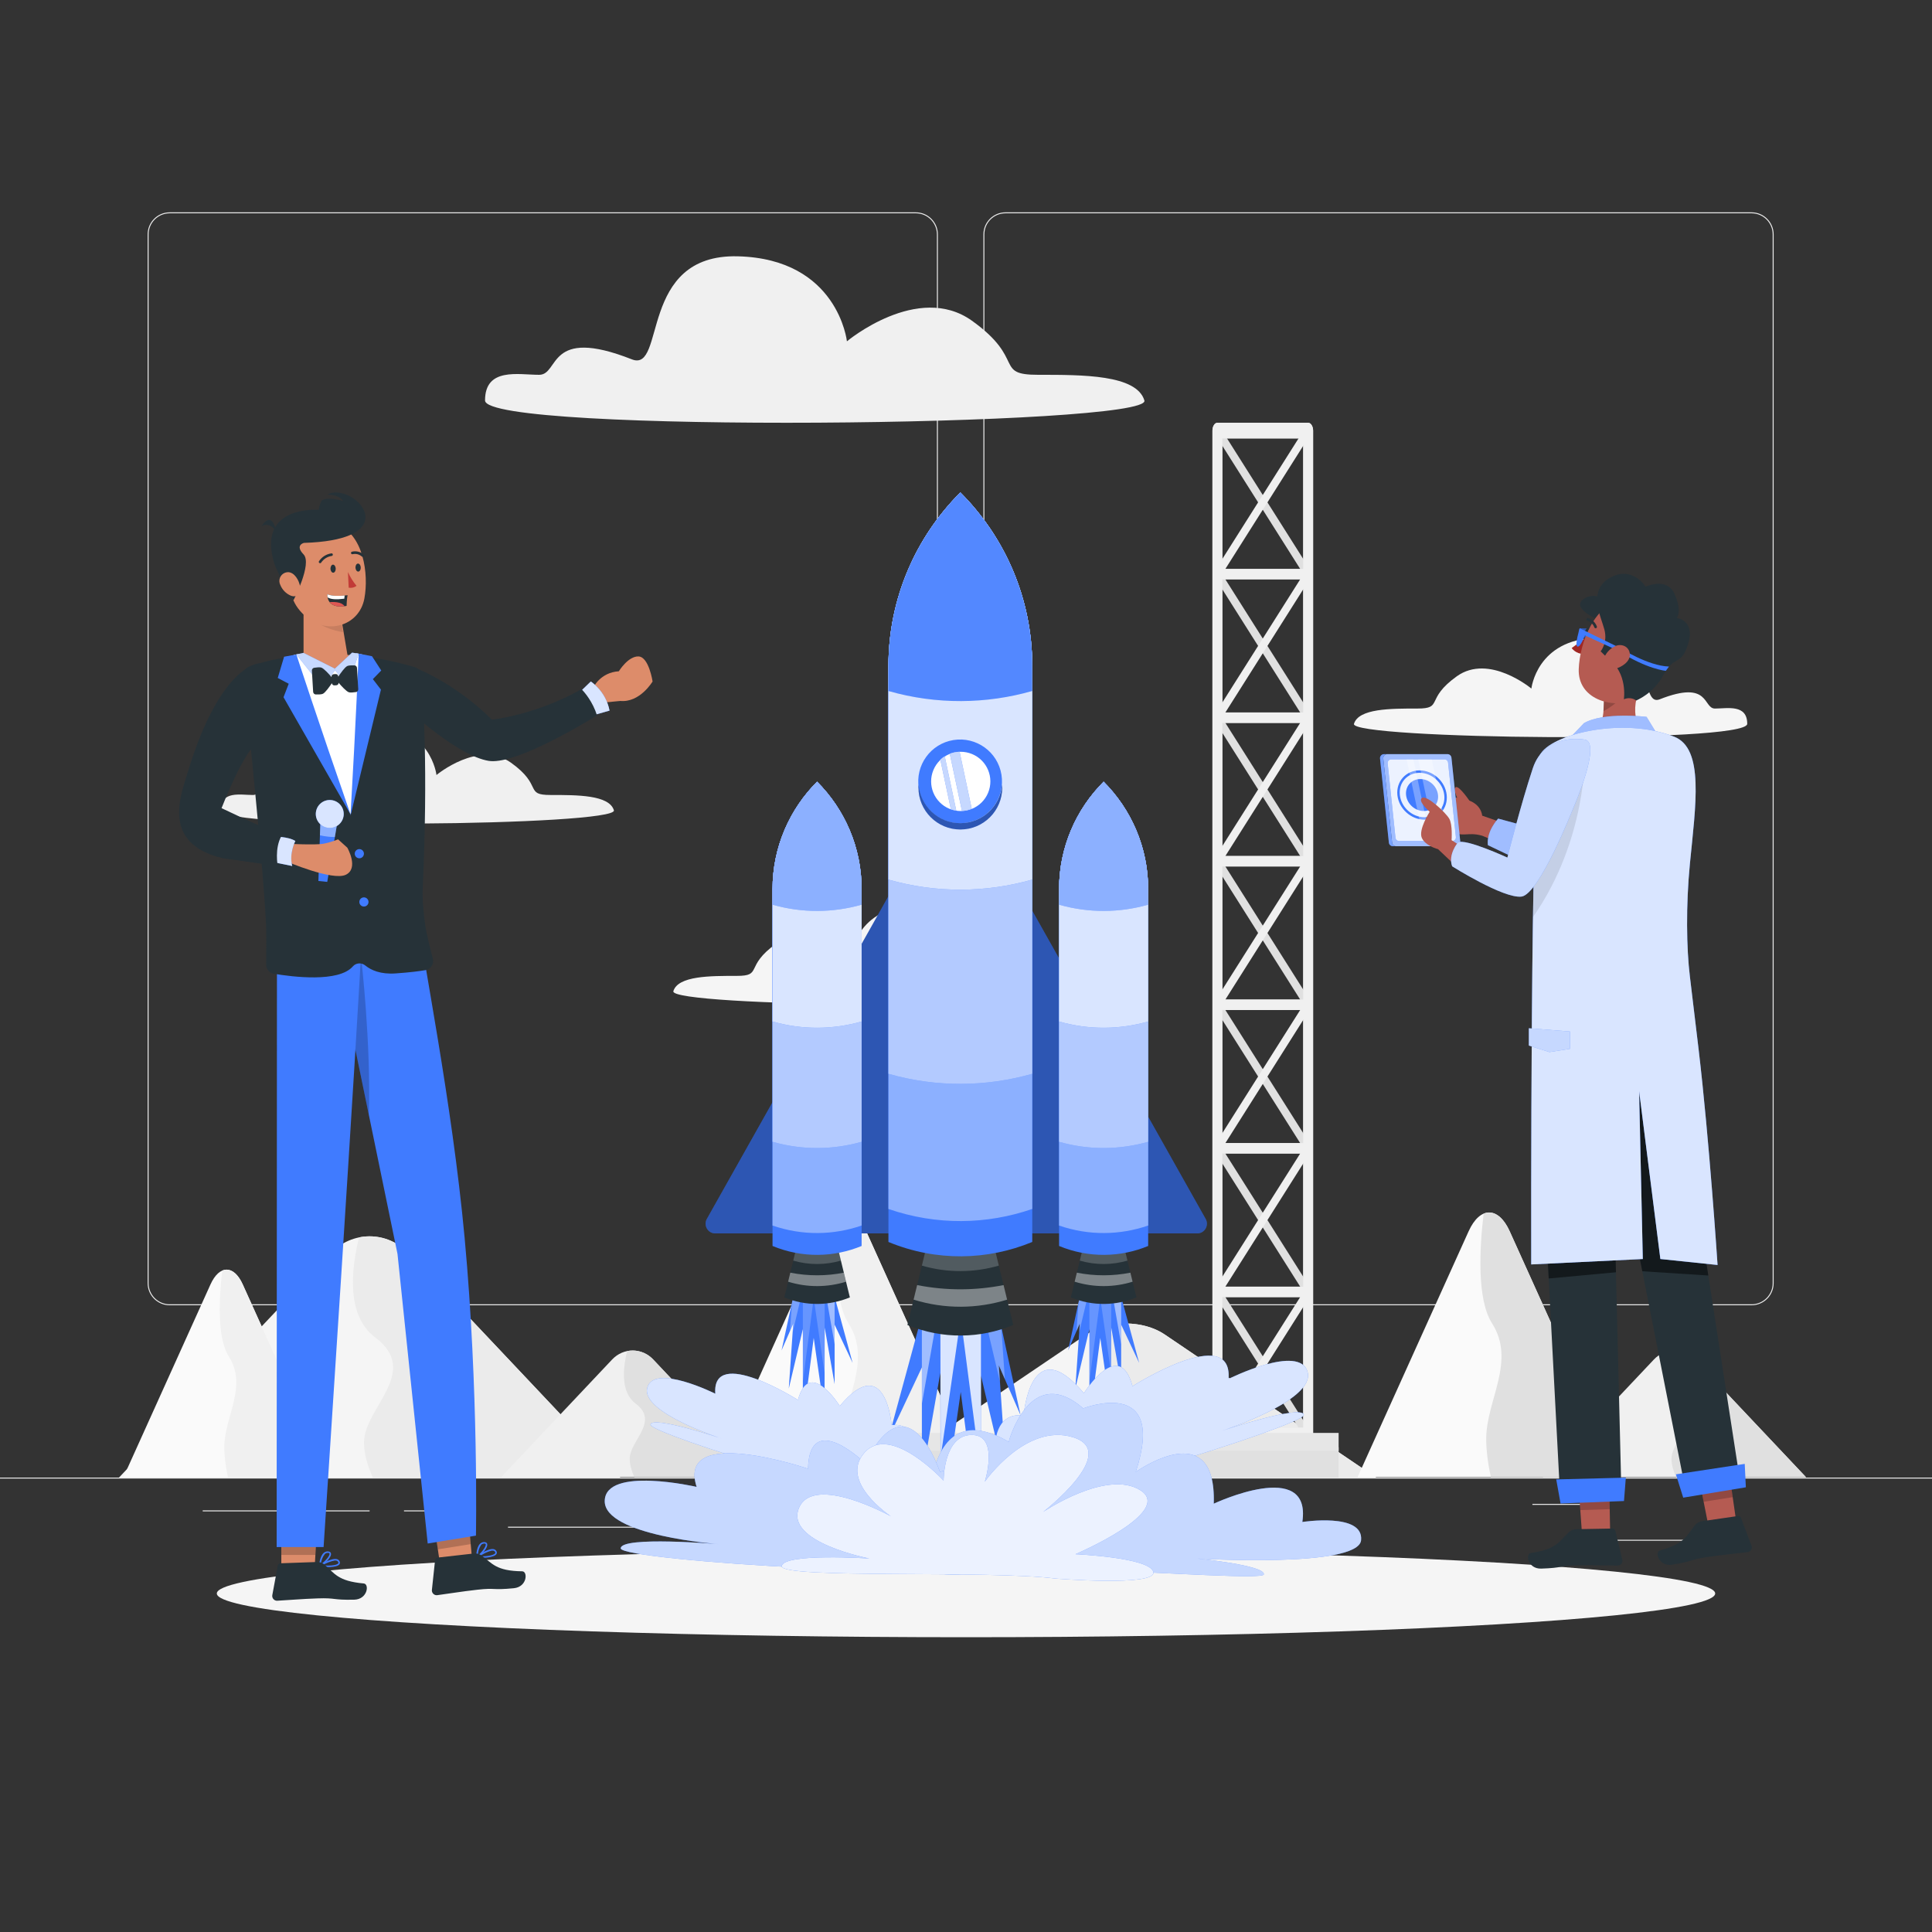 <?xml version="1.0" encoding="utf-8"?>
<!-- Generator: Adobe Illustrator 27.5.0, SVG Export Plug-In . SVG Version: 6.00 Build 0)  -->
<svg version="1.1" xmlns="http://www.w3.org/2000/svg" xmlns:xlink="http://www.w3.org/1999/xlink" x="0px" y="0px"
	 viewBox="0 0 500 500" style="enable-background:new 0 0 500 500;" xml:space="preserve">
<rect x="0" y="0" width="500" height="500" fill="#333333" stroke="none"/>
<g id="Background_Complete">
	<g>
		<rect x="416.779" y="398.494" style="fill:#EBEBEB;" width="33.122" height="0.25"/>
		<rect x="322.527" y="401.208" style="fill:#EBEBEB;" width="8.693" height="0.25"/>
		<rect x="396.586" y="389.208" style="fill:#EBEBEB;" width="19.192" height="0.25"/>
		<rect x="52.459" y="390.888" style="fill:#EBEBEB;" width="43.193" height="0.25"/>
		<rect x="104.556" y="390.888" style="fill:#EBEBEB;" width="6.333" height="0.25"/>
		<rect x="131.471" y="395.111" style="fill:#EBEBEB;" width="93.676" height="0.25"/>
		<path style="fill:#EBEBEB;" d="M237.014,337.8H43.915c-3.147,0-5.708-2.561-5.708-5.708V60.66c0-3.147,2.561-5.708,5.708-5.708
			h193.099c3.146,0,5.707,2.561,5.707,5.708v271.432C242.721,335.239,240.16,337.8,237.014,337.8z M43.915,55.203
			c-3.01,0-5.458,2.448-5.458,5.458v271.432c0,3.01,2.448,5.458,5.458,5.458h193.099c3.009,0,5.457-2.448,5.457-5.458V60.66
			c0-3.009-2.448-5.458-5.457-5.458H43.915z"/>
		<path style="fill:#EBEBEB;" d="M453.31,337.8H260.212c-3.147,0-5.707-2.561-5.707-5.708V60.66c0-3.147,2.561-5.708,5.707-5.708
			H453.31c3.148,0,5.708,2.561,5.708,5.708v271.432C459.019,335.239,456.458,337.8,453.31,337.8z M260.212,55.203
			c-3.009,0-5.457,2.448-5.457,5.458v271.432c0,3.01,2.448,5.458,5.457,5.458H453.31c3.01,0,5.458-2.448,5.458-5.458V60.66
			c0-3.009-2.448-5.458-5.458-5.458H260.212z"/>
		<rect y="382.398" style="fill:#EBEBEB;" width="500" height="0.25"/>
	</g>
	<g>
		<g>
			<g>
				<path style="fill:#F5F5F5;" d="M226.411,382.398l54.727-37.039c5.599-3.789,14.676-3.789,20.274,0l54.727,37.039H226.411z"/>
				<path style="fill:#EBEBEB;" d="M301.412,345.359c-3.495-2.365-8.346-3.253-12.86-2.665c-2.043,5.258-3.356,12.929,4.129,16.512
					c11.989,5.739-2.859,11.639-2.859,17.415c0,1.868,0.977,3.891,2.291,5.777h64.025L301.412,345.359z"/>
			</g>
			<g>
				<g>
					<path style="fill:#F5F5F5;" d="M30.789,382.398l54.727-57.989c5.599-5.932,14.676-5.932,20.274,0l54.727,57.989H30.789z"/>
					<path style="fill:#EBEBEB;" d="M105.789,324.409c-3.495-3.703-8.346-5.093-12.86-4.173c-2.043,8.232-3.356,20.243,4.129,25.852
						c11.989,8.985-2.859,18.222-2.859,27.266c0,2.924,0.977,6.091,2.291,9.044h64.025L105.789,324.409z"/>
				</g>
				<g>
					<path style="fill:#F0F0F0;" d="M129.675,382.296l28.735-30.449c2.94-3.115,7.706-3.115,10.646,0l28.736,30.449H129.675z"/>
					<path style="fill:#E0E0E0;" d="M169.056,351.847c-1.835-1.945-4.382-2.674-6.752-2.191c-1.073,4.323-1.762,10.629,2.168,13.574
						c6.295,4.718-1.501,9.568-1.501,14.317c0,1.535,0.513,3.198,1.203,4.749h33.618L169.056,351.847z"/>
				</g>
				<g>
					<path style="fill:#F0F0F0;" d="M399.282,382.296l28.736-30.449c2.94-3.115,7.706-3.115,10.646,0l28.736,30.449H399.282z"/>
					<path style="fill:#E0E0E0;" d="M438.663,351.847c-1.835-1.945-4.382-2.674-6.752-2.191c-1.073,4.323-1.762,10.629,2.168,13.574
						c6.295,4.718-1.501,9.568-1.501,14.317c0,1.535,0.513,3.198,1.203,4.749h33.618L438.663,351.847z"/>
				</g>
				<g>
					<path style="fill:#FAFAFA;" d="M184.787,382.296l28.736-63.626c2.94-6.509,7.706-6.509,10.646,0l28.736,63.626H184.787z"/>
					<path style="fill:#F0F0F0;" d="M224.168,318.67c-1.835-4.063-4.382-5.589-6.752-4.578c-1.073,9.033-1.762,22.21,2.168,28.366
						c6.295,9.859-1.502,19.993-1.502,29.916c0,3.208,0.513,6.684,1.203,9.923h33.618L224.168,318.67z"/>
				</g>
				<g>
					<path style="fill:#FAFAFA;" d="M351.333,382.296l28.736-63.626c2.94-6.509,7.706-6.509,10.646,0l28.736,63.626H351.333z"/>
					<path style="fill:#E0E0E0;" d="M390.714,318.67c-1.835-4.063-4.382-5.589-6.752-4.578c-1.073,9.033-1.762,22.21,2.168,28.366
						c6.295,9.859-1.501,19.993-1.501,29.916c0,3.208,0.513,6.684,1.203,9.923h33.618L390.714,318.67z"/>
				</g>
				<g>
					<path style="fill:#FAFAFA;" d="M31.942,382.296l22.53-49.885c2.305-5.103,6.042-5.103,8.347,0l22.53,49.885H31.942z"/>
					<path style="fill:#F0F0F0;" d="M62.818,332.411c-1.439-3.186-3.436-4.382-5.294-3.59c-0.841,7.082-1.382,17.414,1.7,22.239
						c4.935,7.73-1.177,15.675-1.177,23.455c0,2.516,0.402,5.24,0.943,7.78h26.358L62.818,332.411z"/>
				</g>
			</g>
		</g>
		<path style="fill:#F5F5F5;" d="M253.376,250.173c-5.308,2.091-0.913-16.303-16.362-15.905
			c-15.449,0.398-16.835,13.122-16.835,13.122s-10.945-9.145-19.293-3.181c-8.348,5.964-3.369,8.35-10.232,8.35
			c-6.864,0-15.181-0.033-16.39,3.96c-1.209,3.993,101.776,5.153,101.776,0c0-5.153-5.169-3.96-8.35-3.96
			S266.497,245.004,253.376,250.173z"/>
		<path style="fill:#F0F0F0;" d="M163.528,93c8.899,3.506,1.531-27.333,27.432-26.667c25.901,0.667,28.225,22,28.225,22
			S237.536,73,251.532,83s5.648,14,17.155,14c11.508,0,25.452-0.055,27.48,6.639c2.028,6.694-170.639,8.639-170.639,0
			s8.667-6.639,14-6.639S141.528,84.333,163.528,93z"/>
		<path style="fill:#F0F0F0;" d="M79.763,203.356c5.308,2.091,0.913-16.303,16.362-15.905c15.449,0.398,16.834,13.122,16.834,13.122
			s10.945-9.146,19.293-3.181c8.348,5.964,3.368,8.35,10.232,8.35s15.181-0.033,16.39,3.96c1.209,3.993-101.776,5.153-101.776,0
			c0-5.153,5.169-3.96,8.35-3.96C68.63,205.742,66.642,198.187,79.763,203.356z"/>
		<path style="fill:#F5F5F5;" d="M429.517,180.984c-5.308,2.091-0.913-16.303-16.362-15.905
			c-15.448,0.398-16.835,13.122-16.835,13.122s-10.945-9.145-19.293-3.181c-8.348,5.964-3.369,8.35-10.232,8.35
			c-6.864,0-15.181-0.033-16.39,3.96c-1.209,3.993,101.776,5.153,101.776,0c0-5.153-5.169-3.96-8.35-3.96
			S442.638,175.814,429.517,180.984z"/>
		<g>
			<g>
				<g>
					<path style="fill:#E0E0E0;" d="M337.946,372.439c-7.83-12.383-15.659-24.766-23.489-37.149
						c-0.524-0.828-0.137-2.309,0.605-2.309c7.141,0,14.283,0,21.424,0c-7.343-11.613-14.686-23.227-22.029-34.84
						c-0.524-0.828-0.137-2.309,0.605-2.309c7.141,0,14.283,0,21.424,0c-7.343-11.614-14.686-23.227-22.029-34.84
						c-0.524-0.828-0.137-2.309,0.605-2.309c7.141,0,14.283,0,21.424,0c-7.343-11.613-14.686-23.227-22.029-34.84
						c-0.524-0.828-0.137-2.309,0.605-2.309c7.141,0,14.283,0,21.424,0c-7.343-11.613-14.686-23.227-22.029-34.84
						c-0.524-0.828-0.137-2.309,0.605-2.309c7.141,0,14.283,0,21.424,0c-7.343-11.613-14.686-23.227-22.029-34.84
						c-0.524-0.828-0.137-2.309,0.605-2.309c7.141,0,14.283,0,21.424,0c-7.343-11.613-14.686-23.227-22.029-34.84
						c-0.779-1.232,0.43-3.145,1.209-1.913c7.829,12.383,15.659,24.766,23.488,37.149c0.004,0.007,0.007,0.014,0.011,0.021
						c0.003,0.005,0.006,0.011,0.009,0.017c0.272,0.458,0.281,1.001,0.143,1.442c-0.103,0.446-0.346,0.798-0.727,0.822
						c-0.009,0.001-0.018,0.003-0.027,0.004c-0.004,0-0.008,0.002-0.013,0.002c-7.141,0-14.283,0-21.424,0
						c7.343,11.614,14.686,23.227,22.029,34.841c0.004,0.007,0.007,0.014,0.011,0.021c0.003,0.005,0.006,0.011,0.009,0.017
						c0.272,0.458,0.281,1.001,0.143,1.442c-0.103,0.446-0.346,0.798-0.727,0.822c-0.009,0.001-0.018,0.003-0.027,0.004
						c-0.004,0-0.008,0.002-0.013,0.002c-7.141,0-14.283,0-21.424,0c7.343,11.613,14.686,23.227,22.029,34.841
						c0.004,0.007,0.007,0.014,0.011,0.021c0.003,0.005,0.006,0.011,0.009,0.017c0.272,0.458,0.281,1.001,0.143,1.442
						c-0.103,0.446-0.346,0.798-0.727,0.822c-0.009,0.001-0.018,0.003-0.027,0.004c-0.004,0-0.008,0.002-0.013,0.002
						c-7.141,0-14.283,0-21.424,0c7.343,11.613,14.686,23.227,22.029,34.841c0.004,0.007,0.007,0.014,0.011,0.021
						c0.003,0.005,0.006,0.011,0.009,0.017c0.272,0.458,0.281,1.001,0.143,1.442c-0.103,0.446-0.346,0.798-0.727,0.823
						c-0.009,0.001-0.018,0.003-0.027,0.004c-0.004,0-0.008,0.002-0.013,0.002c-7.141,0-14.283,0-21.424,0
						c7.343,11.614,14.686,23.227,22.029,34.841c0.004,0.007,0.007,0.014,0.011,0.021c0.003,0.005,0.006,0.011,0.009,0.017
						c0.272,0.458,0.281,1.001,0.143,1.442c-0.103,0.446-0.346,0.799-0.728,0.823c-0.009,0.001-0.017,0.003-0.026,0.004
						c-0.005,0-0.008,0.002-0.013,0.002c-7.141,0-14.283,0-21.424,0c7.343,11.613,14.686,23.227,22.029,34.841
						c0.004,0.007,0.007,0.014,0.011,0.02c0.003,0.006,0.006,0.012,0.009,0.018c0.272,0.458,0.281,1.001,0.142,1.442
						c-0.103,0.446-0.346,0.798-0.727,0.822c-0.009,0.001-0.018,0.003-0.027,0.004c-0.004,0-0.008,0.002-0.013,0.002
						c-7.141,0-14.283,0-21.424,0c7.343,11.613,14.686,23.227,22.029,34.84C339.934,371.759,338.725,373.672,337.946,372.439z"/>
					<path style="fill:#E0E0E0;" d="M338.55,373.511c0.38,0,0.668-0.22,0.873-0.55c0.009-0.012,0.017-0.026,0.025-0.038
						c0.013-0.023,0.028-0.044,0.041-0.068c0.206-0.324,0.343-0.777,0.343-1.372c0-10.687,0-21.373,0-32.06
						c0-46.688,0-93.377,0-140.065c0-29.306,0-58.612,0-87.918c0-1.099-0.589-2.029-1.283-2.029c-7.829,0-15.659,0-23.489,0
						c-0.695,0-1.283,0.932-1.283,2.029c0,10.687,0,21.373,0,32.06c0,46.689,0,93.377,0,140.065c0,29.306,0,58.612,0,87.918
						c0,1.099,0.589,2.029,1.283,2.029C322.891,373.511,330.721,373.511,338.55,373.511z M337.268,369.454
						c-6.974,0-13.949,0-20.923,0c0-10.011,0-20.021,0-30.031c0-46.688,0-93.377,0-140.065c0-28.63,0-57.26,0-85.89
						c6.974,0,13.949,0,20.923,0c0,10.011,0,20.021,0,30.031c0,46.689,0,93.377,0,140.065
						C337.268,312.194,337.268,340.824,337.268,369.454z"/>
				</g>
				<g>
					<path style="fill:#F0F0F0;" d="M315.666,372.439c7.829-12.383,15.659-24.766,23.488-37.149
						c0.524-0.828,0.137-2.309-0.605-2.309c-7.141,0-14.283,0-21.424,0c7.343-11.613,14.686-23.227,22.029-34.84
						c0.524-0.828,0.137-2.309-0.605-2.309c-7.141,0-14.283,0-21.424,0c7.343-11.614,14.686-23.227,22.029-34.84
						c0.524-0.828,0.137-2.309-0.605-2.309c-7.141,0-14.283,0-21.424,0c7.343-11.613,14.686-23.227,22.029-34.84
						c0.524-0.828,0.137-2.309-0.605-2.309c-7.141,0-14.283,0-21.424,0c7.343-11.613,14.686-23.227,22.029-34.84
						c0.524-0.828,0.137-2.309-0.605-2.309c-7.141,0-14.283,0-21.424,0c7.343-11.613,14.686-23.227,22.029-34.84
						c0.524-0.828,0.137-2.309-0.605-2.309c-7.141,0-14.283,0-21.424,0c7.343-11.613,14.686-23.227,22.029-34.84
						c0.779-1.232-0.43-3.145-1.209-1.913c-7.829,12.383-15.659,24.766-23.489,37.149c-0.004,0.007-0.007,0.014-0.011,0.021
						c-0.003,0.005-0.006,0.011-0.009,0.017c-0.272,0.458-0.281,1.001-0.143,1.442c0.103,0.446,0.346,0.798,0.727,0.822
						c0.009,0.001,0.018,0.003,0.027,0.004c0.004,0,0.008,0.002,0.013,0.002c7.141,0,14.283,0,21.424,0
						c-7.343,11.614-14.686,23.227-22.029,34.841c-0.004,0.007-0.007,0.014-0.011,0.021c-0.003,0.005-0.006,0.011-0.009,0.017
						c-0.272,0.458-0.281,1.001-0.143,1.442c0.103,0.446,0.346,0.798,0.727,0.822c0.009,0.001,0.018,0.003,0.027,0.004
						c0.004,0,0.008,0.002,0.013,0.002c7.141,0,14.283,0,21.424,0c-7.343,11.613-14.686,23.227-22.029,34.841
						c-0.004,0.007-0.007,0.014-0.011,0.021c-0.003,0.005-0.006,0.011-0.009,0.017c-0.272,0.458-0.281,1.001-0.143,1.442
						c0.103,0.446,0.346,0.798,0.727,0.822c0.009,0.001,0.018,0.003,0.027,0.004c0.004,0,0.008,0.002,0.013,0.002
						c7.141,0,14.283,0,21.424,0c-7.343,11.613-14.686,23.227-22.029,34.841c-0.004,0.007-0.007,0.014-0.011,0.021
						c-0.003,0.005-0.006,0.011-0.009,0.017c-0.272,0.458-0.281,1.001-0.143,1.442c0.103,0.446,0.346,0.798,0.727,0.823
						c0.009,0.001,0.018,0.003,0.027,0.004c0.004,0,0.008,0.002,0.013,0.002c7.141,0,14.283,0,21.424,0
						c-7.343,11.614-14.686,23.227-22.029,34.841c-0.004,0.007-0.007,0.014-0.011,0.021c-0.003,0.005-0.006,0.011-0.009,0.017
						c-0.272,0.458-0.281,1.001-0.143,1.442c0.103,0.446,0.346,0.799,0.728,0.823c0.009,0.001,0.017,0.003,0.026,0.004
						c0.005,0,0.008,0.002,0.013,0.002c7.141,0,14.283,0,21.424,0c-7.343,11.613-14.686,23.227-22.029,34.841
						c-0.004,0.007-0.007,0.014-0.011,0.02c-0.003,0.006-0.006,0.012-0.009,0.018c-0.272,0.458-0.281,1.001-0.142,1.442
						c0.103,0.446,0.346,0.798,0.727,0.822c0.009,0.001,0.018,0.003,0.027,0.004c0.004,0,0.008,0.002,0.013,0.002
						c7.141,0,14.283,0,21.424,0c-7.343,11.613-14.686,23.227-22.029,34.84C313.678,371.759,314.887,373.672,315.666,372.439z"/>
					<path style="fill:#F0F0F0;" d="M338.55,373.511c0.693,0,1.283-0.93,1.283-2.029c0-29.306,0-58.612,0-87.918
						c0-46.689,0-93.377,0-140.065c0-10.687,0-21.373,0-32.06c0-1.097-0.588-2.029-1.283-2.029c-7.829,0-15.659,0-23.489,0
						c-0.693,0-1.283,0.93-1.283,2.029c0,29.306,0,58.612,0,87.918c0,46.688,0,93.377,0,140.065c0,10.687,0,21.373,0,32.06
						c0,0.595,0.137,1.048,0.343,1.372c0.013,0.024,0.027,0.045,0.041,0.068c0.009,0.012,0.017,0.026,0.025,0.038
						c0.205,0.33,0.493,0.55,0.873,0.55C322.891,373.511,330.721,373.511,338.55,373.511z M316.344,283.565
						c0-46.689,0-93.377,0-140.065c0-10.01,0-20.021,0-30.031c6.974,0,13.949,0,20.923,0c0,28.63,0,57.26,0,85.89
						c0,46.688,0,93.377,0,140.065c0,10.01,0,20.021,0,30.031c-6.974,0-13.949,0-20.923,0
						C316.344,340.824,316.344,312.194,316.344,283.565z"/>
				</g>
			</g>
			<rect x="210.467" y="374.549" style="fill:#E0E0E0;" width="135.969" height="7.849"/>
			<rect x="204.762" y="370.837" style="fill:#E6E6E6;" width="141.674" height="4.634"/>
		</g>
	</g>
</g>
<g id="Background_Simple" style="display:none;">
	<g style="display:inline;">
		<path style="fill:#407BFF;" d="M306.941,70.547c32.43-1.086,125.895,22.387,125.895,97.142c0,77.905-55.282,97.596-130.312,97.596
			c-70.067,0-52.345,77.017-147.12,77.017c-80.244,0-144.115-137.515-12.903-184.095C224.191,129.206,210.206,73.787,306.941,70.547
			z"/>
		<path style="opacity:0.9;fill:#FFFFFF;" d="M306.941,70.547c32.43-1.086,125.895,22.387,125.895,97.142
			c0,77.905-55.282,97.596-130.312,97.596c-70.067,0-52.345,77.017-147.12,77.017c-80.244,0-144.115-137.515-12.903-184.095
			C224.191,129.206,210.206,73.787,306.941,70.547z"/>
	</g>
</g>
<g id="Shadow">
	<ellipse id="_x3C_Path_x3E__1_" style="fill:#F5F5F5;" cx="250" cy="412.391" rx="193.889" ry="11.323"/>
</g>
<g id="Rocket">
	<g>
		<g>
			<polygon style="fill:#407BFF;" points="258.495,340.449 264.116,366.242 258.495,353.346 260.641,384.615 253.87,355.996 
				253.87,400.515 248.64,360.236 243.443,396.275 243.353,355.289 238.582,382.495 238.582,353.876 229.929,372.249 
				238.582,340.449 			"/>
			<polygon style="opacity:0.5;fill:#FFFFFF;" points="242.59,340.449 238.582,363.306 238.582,353.876 238.582,340.449 			"/>
			<polygon style="opacity:0.8;fill:#FFFFFF;" points="243.443,377.086 243.362,340.449 253.87,340.449 253.87,355.996 
				253.87,381.325 248.639,341.046 			"/>
			<polygon style="opacity:0.3;fill:#FFFFFF;" points="254.732,340.449 258.495,340.449 259.125,343.343 260.058,356.933 
				258.495,353.346 258.785,357.582 			"/>
		</g>
		<g>
			<polygon style="fill:#407BFF;" points="279.448,335.611 276.424,349.482 279.448,342.546 278.293,359.362 281.935,343.971 
				281.935,367.913 284.747,346.251 287.542,365.632 287.59,343.591 290.156,358.222 290.156,342.831 294.809,352.712 
				290.156,335.611 			"/>
			<polygon style="opacity:0.5;fill:#FFFFFF;" points="288.001,335.611 290.156,347.902 290.156,342.831 290.156,335.611 			"/>
			<polygon style="opacity:0.2;fill:#FFFFFF;" points="287.542,355.313 287.585,335.611 281.935,335.611 281.935,343.971 
				281.935,357.593 284.747,335.932 			"/>
			<polygon style="opacity:0.3;fill:#FFFFFF;" points="281.471,335.611 279.448,335.611 279.109,337.167 278.607,344.475 
				279.448,342.546 279.291,344.824 			"/>
		</g>
		<g>
			<polygon style="fill:#407BFF;" points="205.29,335.611 202.267,349.482 205.29,342.546 204.136,359.362 207.777,343.971 
				207.777,367.913 210.59,346.251 213.385,365.632 213.433,343.591 215.999,358.222 215.999,342.831 220.652,352.712 
				215.999,335.611 			"/>
			<polygon style="opacity:0.5;fill:#FFFFFF;" points="213.843,335.611 215.999,347.902 215.999,342.831 215.999,335.611 			"/>
			<polygon style="opacity:0.2;fill:#FFFFFF;" points="213.385,355.313 213.428,335.611 207.777,335.611 207.777,343.971 
				207.777,357.593 210.59,335.932 			"/>
			<polygon style="opacity:0.3;fill:#FFFFFF;" points="207.314,335.611 205.29,335.611 204.951,337.167 204.449,344.475 
				205.29,342.546 205.134,344.824 			"/>
		</g>
		<g>
			<g>
				<path style="fill:#407BFF;" d="M312.025,315.461L249.67,204.644c-0.961-1.708-3.421-1.708-4.382,0l-62.355,110.816
					c-0.943,1.676,0.268,3.747,2.191,3.747h124.71C311.757,319.208,312.968,317.137,312.025,315.461z"/>
				<path style="opacity:0.3;" d="M312.025,315.461L249.67,204.644c-0.961-1.708-3.421-1.708-4.382,0l-62.355,110.816
					c-0.943,1.676,0.268,3.747,2.191,3.747h124.71C311.757,319.208,312.968,317.137,312.025,315.461z"/>
			</g>
			<g>
				<g>
					<g>
						<path style="fill:#263238;" d="M277.13,335.766l3.029-12.43h10.916l3.029,12.43
							C288.86,337.938,282.788,338.109,277.13,335.766z"/>
						<path style="opacity:0.2;fill:#FFFFFF;" d="M291.075,323.335c0,0,0.455,1.866,0.709,2.91
							c-3.93,1.141-8.195,1.207-12.335,0.003l0.71-2.913H291.075z"/>
						<path style="opacity:0.4;fill:#FFFFFF;" d="M292.545,329.369c0.192,0.788,0.385,1.583,0.569,2.335
							c-4.756,1.472-9.966,1.558-14.994-0.002l0.569-2.335C283.348,330.288,288.044,330.256,292.545,329.369z"/>
					</g>
					<g>
						<path style="fill:#407BFF;" d="M274.09,322.457c7.685,3.183,15.932,2.95,23.054,0v-92.319
							c0-10.868-4.405-20.707-11.527-27.829c-7.122,7.122-11.527,16.961-11.527,27.829V322.457z"/>
						<g>
							<path style="fill:#407BFF;" d="M297.144,230.138c0,0,0,77.621,0,87.027c-7.251,2.506-15.336,2.674-23.054,0.002
								c0-9.402,0-87.029,0-87.029c0-10.868,4.405-20.707,11.527-27.829C292.739,209.431,297.144,219.27,297.144,230.138z"/>
							<path style="opacity:0.4;fill:#FFFFFF;" d="M297.144,230.138c0,0,0,77.621,0,87.027c-7.251,2.506-15.336,2.674-23.054,0.002
								c0-9.402,0-87.029,0-87.029c0-10.868,4.405-20.707,11.527-27.829C292.739,209.431,297.144,219.27,297.144,230.138z"/>
						</g>
						<g>
							<path style="fill:#407BFF;" d="M297.144,230.138c0,0,0,39.298,0,65.358c-7.354,2.098-15.315,2.215-23.054,0.004
								c0-26.061,0-65.362,0-65.362c0-10.868,4.405-20.707,11.527-27.829C292.739,209.431,297.144,219.27,297.144,230.138z"/>
							<path style="opacity:0.6;fill:#FFFFFF;" d="M297.144,230.138c0,0,0,39.298,0,65.358c-7.354,2.098-15.315,2.215-23.054,0.004
								c0-26.061,0-65.362,0-65.362c0-10.868,4.405-20.707,11.527-27.829C292.739,209.431,297.144,219.27,297.144,230.138z"/>
						</g>
						<g>
							<path style="fill:#407BFF;" d="M297.144,230.138c0,0,0,15.927,0,34.225c-7.354,2.098-15.315,2.215-23.054,0.004
								c0-18.3,0-34.229,0-34.229c0-10.868,4.405-20.707,11.527-27.829C292.739,209.431,297.144,219.27,297.144,230.138z"/>
							<path style="opacity:0.8;fill:#FFFFFF;" d="M297.144,230.138c0,0,0,15.927,0,34.225c-7.354,2.098-15.315,2.215-23.054,0.004
								c0-18.3,0-34.229,0-34.229c0-10.868,4.405-20.707,11.527-27.829C292.739,209.431,297.144,219.27,297.144,230.138z"/>
						</g>
						<g>
							<path style="fill:#407BFF;" d="M297.144,230.138c0,0,0,1.46,0,3.992c-7.354,2.098-15.315,2.215-23.054,0.004
								c0-2.534,0-3.996,0-3.996c0-10.868,4.405-20.707,11.527-27.829C292.739,209.431,297.144,219.27,297.144,230.138z"/>
							<path style="opacity:0.4;fill:#FFFFFF;" d="M297.144,230.138c0,0,0,1.46,0,3.992c-7.354,2.098-15.315,2.215-23.054,0.004
								c0-2.534,0-3.996,0-3.996c0-10.868,4.405-20.707,11.527-27.829C292.739,209.431,297.144,219.27,297.144,230.138z"/>
						</g>
					</g>
				</g>
				<g>
					<g>
						<path style="fill:#263238;" d="M202.973,335.766l3.029-12.43h10.916l3.029,12.43
							C214.703,337.938,208.631,338.109,202.973,335.766z"/>
						<path style="opacity:0.2;fill:#FFFFFF;" d="M216.918,323.335c0,0,0.455,1.866,0.709,2.91
							c-3.93,1.141-8.195,1.207-12.335,0.003l0.71-2.913H216.918z"/>
						<path style="opacity:0.4;fill:#FFFFFF;" d="M218.388,329.369c0.192,0.788,0.385,1.583,0.569,2.335
							c-4.756,1.472-9.966,1.558-14.994-0.002l0.569-2.335C209.191,330.288,213.887,330.256,218.388,329.369z"/>
					</g>
					<g>
						<path style="fill:#407BFF;" d="M199.933,322.457c7.685,3.183,15.932,2.95,23.054,0v-92.319
							c0-10.868-4.405-20.707-11.527-27.829c-7.122,7.122-11.527,16.961-11.527,27.829V322.457z"/>
						<g>
							<path style="fill:#407BFF;" d="M222.987,230.138c0,0,0,77.621,0,87.027c-7.251,2.506-15.336,2.674-23.054,0.002
								c0-9.402,0-87.029,0-87.029c0-10.868,4.405-20.707,11.527-27.829C218.582,209.431,222.987,219.27,222.987,230.138z"/>
							<path style="opacity:0.4;fill:#FFFFFF;" d="M222.987,230.138c0,0,0,77.621,0,87.027c-7.251,2.506-15.336,2.674-23.054,0.002
								c0-9.402,0-87.029,0-87.029c0-10.868,4.405-20.707,11.527-27.829C218.582,209.431,222.987,219.27,222.987,230.138z"/>
						</g>
						<g>
							<path style="fill:#407BFF;" d="M222.987,230.138c0,0,0,39.298,0,65.358c-7.355,2.098-15.315,2.215-23.054,0.004
								c0-26.061,0-65.362,0-65.362c0-10.868,4.405-20.707,11.527-27.829C218.582,209.431,222.987,219.27,222.987,230.138z"/>
							<path style="opacity:0.6;fill:#FFFFFF;" d="M222.987,230.138c0,0,0,39.298,0,65.358c-7.355,2.098-15.315,2.215-23.054,0.004
								c0-26.061,0-65.362,0-65.362c0-10.868,4.405-20.707,11.527-27.829C218.582,209.431,222.987,219.27,222.987,230.138z"/>
						</g>
						<g>
							<path style="fill:#407BFF;" d="M222.987,230.138c0,0,0,15.927,0,34.225c-7.355,2.098-15.315,2.215-23.054,0.004
								c0-18.3,0-34.229,0-34.229c0-10.868,4.405-20.707,11.527-27.829C218.582,209.431,222.987,219.27,222.987,230.138z"/>
							<path style="opacity:0.8;fill:#FFFFFF;" d="M222.987,230.138c0,0,0,15.927,0,34.225c-7.355,2.098-15.315,2.215-23.054,0.004
								c0-18.3,0-34.229,0-34.229c0-10.868,4.405-20.707,11.527-27.829C218.582,209.431,222.987,219.27,222.987,230.138z"/>
						</g>
						<g>
							<path style="fill:#407BFF;" d="M222.987,230.138c0,0,0,1.46,0,3.992c-7.355,2.098-15.315,2.215-23.054,0.004
								c0-2.534,0-3.996,0-3.996c0-10.868,4.405-20.707,11.527-27.829C218.582,209.431,222.987,219.27,222.987,230.138z"/>
							<path style="opacity:0.4;fill:#FFFFFF;" d="M222.987,230.138c0,0,0,1.46,0,3.992c-7.355,2.098-15.315,2.215-23.054,0.004
								c0-2.534,0-3.996,0-3.996c0-10.868,4.405-20.707,11.527-27.829C218.582,209.431,222.987,219.27,222.987,230.138z"/>
						</g>
					</g>
				</g>
			</g>
			<g>
				<g>
					<path style="fill:#263238;" d="M234.837,342.905l4.89-20.067h17.622l4.89,20.067
						C253.774,346.411,243.971,346.688,234.837,342.905z"/>
					<path style="opacity:0.2;fill:#FFFFFF;" d="M257.35,322.838c0,0,0.735,3.013,1.145,4.698
						c-6.345,1.842-13.23,1.948-19.913,0.004l1.146-4.702H257.35z"/>
					<path style="opacity:0.4;fill:#FFFFFF;" d="M259.723,332.578c0.31,1.272,0.622,2.555,0.919,3.77
						c-7.678,2.377-16.089,2.515-24.206-0.004l0.919-3.769C244.876,334.062,252.457,334.01,259.723,332.578z"/>
				</g>
				<g>
					<path style="fill:#407BFF;" d="M229.929,321.419c12.406,5.139,25.72,4.763,37.218,0V172.381
						c0-17.545-7.111-33.429-18.609-44.926c-11.498,11.498-18.609,27.382-18.609,44.926L229.929,321.419z"/>
					<g>
						<path style="fill:#407BFF;" d="M267.147,172.381c0,0,0,125.31,0,140.495c-11.705,4.046-24.758,4.317-37.218,0.003
							c0-15.179,0-140.498,0-140.498c0-17.545,7.112-33.429,18.609-44.926C260.036,138.952,267.147,154.836,267.147,172.381z"/>
						<path style="opacity:0.4;fill:#FFFFFF;" d="M267.147,172.381c0,0,0,125.31,0,140.495c-11.705,4.046-24.758,4.317-37.218,0.003
							c0-15.179,0-140.498,0-140.498c0-17.545,7.112-33.429,18.609-44.926C260.036,138.952,267.147,154.836,267.147,172.381z"/>
					</g>
					<g>
						<path style="fill:#407BFF;" d="M267.147,172.381c0,0,0,63.442,0,105.513c-11.873,3.387-24.725,3.576-37.218,0.006
							c0-42.072,0-105.52,0-105.52c0-17.545,7.112-33.429,18.609-44.926C260.036,138.952,267.147,154.836,267.147,172.381z"/>
						<path style="opacity:0.6;fill:#FFFFFF;" d="M267.147,172.381c0,0,0,63.442,0,105.513c-11.873,3.387-24.725,3.576-37.218,0.006
							c0-42.072,0-105.52,0-105.52c0-17.545,7.112-33.429,18.609-44.926C260.036,138.952,267.147,154.836,267.147,172.381z"/>
					</g>
					<g>
						<path style="fill:#407BFF;" d="M267.147,172.381c0,0,0,25.712,0,55.253c-11.873,3.387-24.725,3.576-37.218,0.006
							c0-29.543,0-55.259,0-55.259c0-17.545,7.112-33.429,18.609-44.926C260.036,138.952,267.147,154.836,267.147,172.381z"/>
						<path style="opacity:0.8;fill:#FFFFFF;" d="M267.147,172.381c0,0,0,25.712,0,55.253c-11.873,3.387-24.725,3.576-37.218,0.006
							c0-29.543,0-55.259,0-55.259c0-17.545,7.112-33.429,18.609-44.926C260.036,138.952,267.147,154.836,267.147,172.381z"/>
					</g>
					<g>
						<path style="fill:#407BFF;" d="M267.147,172.381c0,0,0,2.358,0,6.445c-11.873,3.387-24.725,3.576-37.218,0.007
							c0-4.092,0-6.452,0-6.452c0-17.545,7.112-33.429,18.609-44.926C260.036,138.952,267.147,154.836,267.147,172.381z"/>
						<path style="opacity:0.1;fill:#FFFFFF;" d="M267.147,172.381c0,0,0,2.358,0,6.445c-11.873,3.387-24.725,3.576-37.218,0.007
							c0-4.092,0-6.452,0-6.452c0-17.545,7.112-33.429,18.609-44.926C260.036,138.952,267.147,154.836,267.147,172.381z"/>
					</g>
				</g>
				<g>
					
						<ellipse transform="matrix(0.987 -0.16 0.16 0.987 -29.179 42.422)" style="fill:#407BFF;" cx="248.538" cy="202.196" rx="10.838" ry="10.839"/>
					<g>
						<path style="fill:#407BFF;" d="M248.538,213.034c5.71,0,10.378-4.418,10.797-10.021c0.02,0.271,0.041,0.542,0.041,0.818
							c0,5.986-4.853,10.839-10.839,10.839c-5.986,0-10.838-4.853-10.838-10.839c0-0.276,0.021-0.547,0.041-0.818
							C238.161,208.616,242.829,213.034,248.538,213.034z"/>
						<path style="opacity:0.3;" d="M248.538,213.034c5.71,0,10.378-4.418,10.797-10.021c0.02,0.271,0.041,0.542,0.041,0.818
							c0,5.986-4.853,10.839-10.839,10.839c-5.986,0-10.838-4.853-10.838-10.839c0-0.276,0.021-0.547,0.041-0.818
							C238.161,208.616,242.829,213.034,248.538,213.034z"/>
					</g>
					
						<ellipse transform="matrix(0.383 -0.924 0.924 0.383 -33.378 354.438)" style="fill:#FFFFFF;" cx="248.538" cy="202.196" rx="7.664" ry="7.664"/>
					<g>
						<g>
							<path style="fill:#407BFF;" d="M248.94,209.819l-3.138-14.762c0.795-0.305,1.649-0.484,2.546-0.506l3.129,14.72
								C250.691,209.598,249.833,209.772,248.94,209.819z"/>
							<path style="fill:#407BFF;" d="M246.082,209.421l-2.729-12.837c0.352-0.326,0.732-0.618,1.141-0.873l2.985,14.043
								C246.996,209.686,246.531,209.574,246.082,209.421z"/>
						</g>
						<g style="opacity:0.7;">
							<path style="fill:#FFFFFF;" d="M248.94,209.819l-3.138-14.762c0.795-0.305,1.649-0.484,2.546-0.506l3.129,14.72
								C250.691,209.598,249.833,209.772,248.94,209.819z"/>
							<path style="fill:#FFFFFF;" d="M246.082,209.421l-2.729-12.837c0.352-0.326,0.732-0.618,1.141-0.873l2.985,14.043
								C246.996,209.686,246.531,209.574,246.082,209.421z"/>
						</g>
					</g>
				</g>
			</g>
		</g>
	</g>
	<g>
		<g>
			<path style="fill:#407BFF;" d="M235.517,387.391c0,0,6.01-19.71-4.77-18.582c0,0-1.501-19.155-13.412-4.941
				c0,0-7.87-12.598-10.821-1.559c0,0-22.34-14.164-21.394-1.622c0,0-15.904-7.947-17.607-1.526
				c-1.703,6.421,19.178,13.112,19.178,13.112s-17.781-5.941-18.344-3.617C167.784,370.98,234.53,391.517,235.517,387.391z"/>
			<path style="opacity:0.8;fill:#FFFFFF;" d="M235.517,387.391c0,0,6.01-19.71-4.77-18.582c0,0-1.501-19.155-13.412-4.941
				c0,0-7.87-12.598-10.821-1.559c0,0-22.34-14.164-21.394-1.622c0,0-15.904-7.947-17.607-1.526
				c-1.703,6.421,19.178,13.112,19.178,13.112s-17.781-5.941-18.344-3.617C167.784,370.98,234.53,391.517,235.517,387.391z"/>
		</g>
		<g>
			<path style="fill:#407BFF;" d="M259.382,387.895c0,0-6.984-22.905,5.543-21.594c0,0,1.744-22.26,15.586-5.742
				c0,0,9.145-14.639,12.575-1.811c0,0,25.961-16.46,24.861-1.885c0,0,18.482-9.235,20.461-1.773
				c1.979,7.462-22.286,15.237-22.286,15.237s20.663-6.904,21.317-4.203C338.093,368.823,260.528,392.69,259.382,387.895z"/>
			<path style="opacity:0.8;fill:#FFFFFF;" d="M259.382,387.895c0,0-6.984-22.905,5.543-21.594c0,0,1.744-22.26,15.586-5.742
				c0,0,9.145-14.639,12.575-1.811c0,0,25.961-16.46,24.861-1.885c0,0,18.482-9.235,20.461-1.773
				c1.979,7.462-22.286,15.237-22.286,15.237s20.663-6.904,21.317-4.203C338.093,368.823,260.528,392.69,259.382,387.895z"/>
		</g>
		<g>
			<path style="fill:#407BFF;" d="M240.465,405.599c0,0-5.582-47.728,20.581-32.461c0,0,5.47-20.614,19.305-8.653
				c0,0,21.809-8.594,13.586,16.448c0,0,20.931-14.953,20.183,8.22c0,0,25.416-11.96,22.924,4.734c0,0,15.947-2.492,15.2,4.734
				c-0.747,7.226-42.362,4.734-42.362,4.734s17.694,1.75,17.195,4.114c-0.26,1.235-23.755-0.349-46.206-1.282
				C260.351,405.336,240.703,409.883,240.465,405.599z"/>
			<path style="opacity:0.7;fill:#FFFFFF;" d="M240.465,405.599c0,0-5.582-47.728,20.581-32.461c0,0,5.47-20.614,19.305-8.653
				c0,0,21.809-8.594,13.586,16.448c0,0,20.931-14.953,20.183,8.22c0,0,25.416-11.96,22.924,4.734c0,0,15.947-2.492,15.2,4.734
				c-0.747,7.226-42.362,4.734-42.362,4.734s17.694,1.75,17.195,4.114c-0.26,1.235-23.755-0.349-46.206-1.282
				C260.351,405.336,240.703,409.883,240.465,405.599z"/>
		</g>
		<g>
			<path style="fill:#407BFF;" d="M255.52,404.01c0,0,1.644-28.003-12.259-23.061c0,0-8.116-24.865-19.327-2.245
				c0,0-14.445-14.15-14.817,1.401c0,0-34.093-11.592-28.827,4.701c0,0-23.587-5.425-23.786,3.616
				c-0.198,9.041,29.572,11.211,29.572,11.211s-25.429-2.17-25.43,1.085C160.645,403.974,255.536,409.785,255.52,404.01z"/>
			<path style="opacity:0.7;fill:#FFFFFF;" d="M255.52,404.01c0,0,1.644-28.003-12.259-23.061c0,0-8.116-24.865-19.327-2.245
				c0,0-14.445-14.15-14.817,1.401c0,0-34.093-11.592-28.827,4.701c0,0-23.587-5.425-23.786,3.616
				c-0.198,9.041,29.572,11.211,29.572,11.211s-25.429-2.17-25.43,1.085C160.645,403.974,255.536,409.785,255.52,404.01z"/>
		</g>
		<g>
			<path style="fill:#407BFF;" d="M273.134,408.53c0,0,26.194,2.103,25.352-1.68c-0.843-3.783-20.165-4.624-20.165-4.624
				s25.576-10.921,16.848-16.521c-8.727-5.6-25.229,5.6-25.229,5.6s20.058-15.478,7.821-19.322
				c-12.237-3.844-22.898,11.481-22.898,11.481s3.857-12.158-3.424-12.1c-7.281,0.059-7.235,11.82-7.235,11.82
				s-13.693-14.841-20.451-7.281s6.82,16.522,6.82,16.522s-19.997-11.094-23.788-2.187c-3.791,8.907,18.234,13.108,18.234,13.108
				s-21.999-1.469-22.712,1.926C201.594,408.667,256.185,406.317,273.134,408.53z"/>
			<path style="opacity:0.9;fill:#FFFFFF;" d="M273.134,408.53c0,0,26.194,2.103,25.352-1.68
				c-0.843-3.783-20.165-4.624-20.165-4.624s25.576-10.921,16.848-16.521c-8.727-5.6-25.229,5.6-25.229,5.6
				s20.058-15.478,7.821-19.322c-12.237-3.844-22.898,11.481-22.898,11.481s3.857-12.158-3.424-12.1
				c-7.281,0.059-7.235,11.82-7.235,11.82s-13.693-14.841-20.451-7.281s6.82,16.522,6.82,16.522s-19.997-11.094-23.788-2.187
				c-3.791,8.907,18.234,13.108,18.234,13.108s-21.999-1.469-22.712,1.926C201.594,408.667,256.185,406.317,273.134,408.53z"/>
		</g>
	</g>
</g>
<g id="Character_2_1_">
	<g>
		<g>
			<g>
				<g>
					<polygon style="fill:#407BFF;" points="412.346,162.743 408.816,162.594 408.57,163.583 409.718,164.075 410.458,165.757 					
						"/>
					<polygon style="opacity:0.3;" points="412.346,162.743 408.816,162.594 408.57,163.583 409.718,164.075 410.458,165.757 					
						"/>
				</g>
				<path style="fill:#263238;" d="M411.562,163.728c0.122-0.577-0.085-1.11-0.463-1.189c-0.377-0.08-0.782,0.324-0.904,0.901
					c-0.122,0.577,0.085,1.11,0.463,1.189C411.036,164.708,411.441,164.305,411.562,163.728z"/>
				<path style="fill:#263238;" d="M417.7,156.691c0,0-4.264-4.172-7.867-1.661c-3.604,2.51,4.722,5.785,4.722,5.785L417.7,156.691z
					"/>
				<path style="fill:#A02724;" d="M410.879,164.639l-4.126,3.076c0,0,0.968,1.505,3.109,1.546L410.879,164.639z"/>
				<path style="fill:#B55B52;" d="M425.88,189.286c0,0-4.45-1.803-1.927-10.221c0,0-3.674-3.165-7.143-1.468
					c-3.468,1.697,0.061,9.039-4.059,10.499C412.751,188.096,415.16,190.98,425.88,189.286z"/>
				<path style="opacity:0.2;" d="M418.349,181.747c0,0-1.449,1.328-3.376,2.282c0.076-1.164,0.049-2.401,0.185-3.499
					L418.349,181.747z"/>
				<path style="fill:#B55B52;" d="M431.351,168.511c-2.417,7.048-3.29,10.089-7.925,12.77c-6.567,2.221-15.116-0.477-14.85-8.111
					c0.236-6.869,4.14-17.216,11.964-18.172c5.577-0.679,10.648,3.291,11.327,8.868
					C432.058,165.434,431.881,167.024,431.351,168.511z"/>
				<path style="fill:#263238;" d="M416.167,170.454l-1.925-1.888c0,0,1.893-2.213,0.962-5.683
					c-0.931-3.47-4.358-10.094,1.457-13.354c5.814-3.26,9.219,2.313,9.219,2.313s5.502-2.645,7.515,1.937
					c2.013,4.582,0.553,6.159,0.553,6.159s4.745,0.513,3.001,6.519c-1.744,6.006-3.736,3.046-6.377,8.092
					c-2.641,5.046-7.146,6.732-7.146,6.732s-1.264-1.092-3.17-0.313C420.256,180.968,421.319,174.134,416.167,170.454z"/>
				<path style="fill:#263238;" d="M412.861,162.581c-0.112-0.026-0.205-0.105-0.251-0.211c-0.291-0.83-0.965-1.469-1.81-1.715
					c-0.183-0.041-0.3-0.222-0.262-0.406c0.042-0.185,0.222-0.304,0.409-0.27c1.071,0.295,1.932,1.091,2.31,2.136
					c0.077,0.169,0.002,0.369-0.168,0.445c-0.005,0.002-0.011,0.005-0.016,0.007C413.008,162.598,412.932,162.603,412.861,162.581z"
					/>
				<path style="fill:#407BFF;" d="M419.316,167.72l-10.499-5.125c0,0-1.377,4.529-0.571,4.74c0.806,0.21,1.916-2.909,1.916-2.909
					l7.828,3.61L419.316,167.72z"/>
				<path style="fill:#407BFF;" d="M419.316,167.72c0,0,7.144,4.617,12.626,4.782l-0.827,1.104c0,0-4.842-0.376-12.198-5.127
					L419.316,167.72z"/>
				<path style="fill:#B55B52;" d="M417.938,167.249c-1.369,0.666-2.415,1.851-2.908,3.291c-0.64,1.915,1.052,2.991,2.91,2.558
					c1.684-0.391,4.027-1.862,3.86-3.838C421.632,167.284,419.62,166.453,417.938,167.249z"/>
			</g>
			<g>
				<polygon style="fill:#263238;" points="420.39,287.419 417.866,315.459 419.548,383.595 403.566,383.595 399.921,314.057 
					399.921,285.457 				"/>
				<g>
					<polygon style="fill:#B55B52;" points="416.462,383.173 416.71,397.067 409.397,396.629 408.497,384.043 					"/>
					<path style="fill:#263238;" d="M408.077,395.749l9.231-0.166c0.348-0.006,0.654,0.229,0.736,0.568l1.803,7.48
						c0.165,0.662-0.239,1.333-0.901,1.498c-0.085,0.021-0.172,0.033-0.259,0.036c-3.329,0.002-6.291-0.127-10.434-0.047
						c-4.889,0.089-3.638,0.652-9.384,0.837c-3.462,0.108-4.167-3.817-2.702-4.037c6.706-0.967,7.367-3.009,9.916-5.461
						C406.639,395.984,407.349,395.733,408.077,395.749z"/>
					<polygon style="opacity:0.2;" points="416.501,385.364 416.594,390.57 408.982,390.812 408.683,386.632 					"/>
					<polygon style="fill:#407BFF;" points="420.761,382.415 420.289,388.464 403.873,389.096 402.749,382.872 					"/>
				</g>
			</g>
			<g>
				<polygon style="fill:#263238;" points="438.615,292.466 439.457,312.935 450.112,381.913 435.811,383.595 422.072,314.057 
					420.39,283.494 436.653,285.457 				"/>
				<g>
					<polygon style="fill:#B55B52;" points="447.367,380.14 449.349,393.895 442.039,394.373 439.573,381.999 					"/>
					<path style="fill:#263238;" d="M440.62,393.666l9.138-1.318c0.344-0.05,0.677,0.146,0.801,0.471l2.724,7.196
						c0.246,0.637-0.07,1.352-0.707,1.599c-0.082,0.031-0.166,0.054-0.253,0.068c-3.302,0.418-6.257,0.66-10.358,1.257
						c-4.839,0.7-3.528,1.102-9.206,2.003c-3.422,0.54-4.611-3.266-3.185-3.668c6.532-1.797,6.933-3.906,9.156-6.657
						C439.223,394.079,439.895,393.74,440.62,393.666z"/>
					<polygon style="opacity:0.2;" points="447.679,382.309 448.422,387.463 440.9,388.654 440.081,384.544 					"/>
					<polygon style="fill:#407BFF;" points="451.537,378.85 451.825,384.911 435.616,387.59 433.723,381.556 					"/>
				</g>
			</g>
			<polygon style="opacity:0.5;" points="400.802,330.869 399.921,314.057 399.921,295.411 410.155,295.411 418.776,305.354 
				417.866,315.459 418.207,329.26 			"/>
			<polygon style="opacity:0.5;" points="439.457,312.935 442.108,330.099 425.025,329.001 422.072,314.057 420.39,283.494 
				436.653,285.457 438.765,296.096 			"/>
			<g>
				<path style="fill:#B55B52;" d="M389.613,213.196l-6.029-2.103c0,0-0.14-3.225-4.346-4.206c0,0-2.664-0.981-4.486-0.14
					c-1.823,0.841-1.963,6.029,0.841,8.132c2.804,2.103,4.066,0.28,7.991,1.402l6.029,2.523V213.196z"/>
				<path style="fill:#407BFF;" d="M406.31,216.9l-18.587-5.047c0,0-3.084,3.225-2.664,6.87l17.945,8.552L406.31,216.9z"/>
				<path style="opacity:0.5;fill:#FFFFFF;" d="M406.31,216.9l-18.587-5.047c0,0-3.084,3.225-2.664,6.87l17.945,8.552L406.31,216.9z
					"/>
				<path style="fill:#B55B52;" d="M380.695,207.822c0,0-3.069-4.685-3.975-4.084c-0.906,0.601,1.017,3.973,1.017,3.973
					L380.695,207.822z"/>
			</g>
			<g>
				<path style="fill:#407BFF;" d="M428.713,189.736l-2.582-4.214c0,0-11.025-1.357-16.2,1.625l-3.621,3.793
					C406.31,190.94,415.229,190.699,428.713,189.736z"/>
				<path style="opacity:0.5;fill:#FFFFFF;" d="M428.713,189.736l-2.582-4.214c0,0-11.025-1.357-16.2,1.625l-3.621,3.793
					C406.31,190.94,415.229,190.699,428.713,189.736z"/>
			</g>
			<g>
				<g>
					<path style="fill:#407BFF;" d="M444.504,327.376c0,0-2.135-32.493-4.918-55.921c-0.923-7.771-1.733-14.544-2.252-18.805
						c-0.872-7.163-1.046-18.269,0.015-29.148c1.472-15.097,3.761-29.758-4.061-32.842c-13.459-5.306-32.246-0.539-34.769,4.789
						c-2.524,5.327-2.243,131.786-2.243,131.786l28.881-1.402l-0.958-43.462l5.501,43.462L444.504,327.376z"/>
					<path style="opacity:0.8;fill:#FFFFFF;" d="M444.504,327.376c0,0-2.135-32.493-4.918-55.921
						c-0.923-7.771-1.733-14.544-2.252-18.805c-0.872-7.163-1.046-18.269,0.015-29.148c1.472-15.097,3.761-29.758-4.061-32.842
						c-13.459-5.306-32.246-0.539-34.769,4.789c-2.524,5.327-2.243,131.786-2.243,131.786l28.881-1.402l-0.958-43.462l5.501,43.462
						L444.504,327.376z"/>
				</g>
				<g>
					<polygon style="fill:#407BFF;" points="395.665,270.596 400.988,272.278 406.31,271.437 406.31,266.95 395.665,266.109 					
						"/>
					<polygon style="opacity:0.7;fill:#FFFFFF;" points="395.665,270.596 400.988,272.278 406.31,271.437 406.31,266.95 
						395.665,266.109 					"/>
				</g>
			</g>
			<path style="opacity:0.1;" d="M397.031,221.241l9.723-22.778l3.402-3.295c0,0,0.562,22.153-13.424,42.177
				C396.815,231.631,396.914,226.195,397.031,221.241z"/>
			<g>
				<g>
					<path style="fill:#407BFF;" d="M361.306,219.003h15.587c0.613,0,1.092-0.531,1.027-1.141l-2.288-21.767
						c-0.055-0.526-0.499-0.925-1.028-0.925h-15.587c-0.613,0-1.092,0.531-1.028,1.141l2.288,21.768
						C360.333,218.603,360.777,219.003,361.306,219.003z"/>
					<path style="opacity:0.5;fill:#FFFFFF;" d="M361.306,219.003h15.587c0.613,0,1.092-0.531,1.027-1.141l-2.288-21.767
						c-0.055-0.526-0.499-0.925-1.028-0.925h-15.587c-0.613,0-1.092,0.531-1.028,1.141l2.288,21.768
						C360.333,218.603,360.777,219.003,361.306,219.003z"/>
				</g>
				<g>
					<path style="fill:#407BFF;" d="M362.065,217.642h13.808c0.543,0,0.967-0.471,0.91-1.011l-2.027-19.282
						c-0.049-0.466-0.442-0.819-0.91-0.819h-13.808c-0.543,0-0.967,0.47-0.91,1.011l2.027,19.282
						C361.204,217.288,361.596,217.642,362.065,217.642z"/>
				</g>
				<path style="opacity:0.9;fill:#FFFFFF;" d="M362.065,217.642h13.808c0.543,0,0.967-0.471,0.91-1.011l-2.027-19.282
					c-0.049-0.466-0.442-0.819-0.91-0.819h-13.808c-0.543,0-0.967,0.47-0.91,1.011l2.027,19.282
					C361.204,217.288,361.596,217.642,362.065,217.642z"/>
				<g>
					<path style="fill:#407BFF;" d="M358.177,195.169h0.841c-0.613,0-1.092,0.531-1.027,1.141l2.288,21.768
						c0.055,0.526,0.499,0.925,1.027,0.925h-0.841c-0.529,0-0.972-0.399-1.027-0.925l-2.288-21.768
						C357.085,195.7,357.563,195.169,358.177,195.169z"/>
					<path style="opacity:0.3;fill:#FFFFFF;" d="M358.177,195.169h0.841c-0.613,0-1.092,0.531-1.027,1.141l2.288,21.768
						c0.055,0.526,0.499,0.925,1.027,0.925h-0.841c-0.529,0-0.972-0.399-1.027-0.925l-2.288-21.768
						C357.085,195.7,357.563,195.169,358.177,195.169z"/>
				</g>
				<path style="fill:#407BFF;" d="M363.89,205.754c0.24,2.284,2.286,4.136,4.57,4.136c2.284,0,3.941-1.852,3.701-4.136
					c-0.24-2.284-2.286-4.136-4.57-4.136C365.307,201.618,363.65,203.47,363.89,205.754z"/>
				<g>
					<path style="fill:#407BFF;" d="M361.647,205.787c-0.18-1.716,0.323-3.33,1.415-4.544c1.085-1.205,2.621-1.869,4.326-1.869
						c3.5,0,6.648,2.847,7.016,6.347c0.18,1.717-0.322,3.33-1.416,4.544c-1.085,1.205-2.621,1.869-4.326,1.869
						C365.162,212.134,362.015,209.286,361.647,205.787z M363.532,201.665c-0.972,1.079-1.418,2.52-1.257,4.056l0,0
						c0.335,3.189,3.201,5.782,6.388,5.782c1.523,0,2.893-0.589,3.857-1.66c0.972-1.079,1.418-2.52,1.257-4.056
						c-0.336-3.188-3.201-5.782-6.389-5.782C365.865,200.005,364.496,200.594,363.532,201.665z"/>
				</g>
				<polygon style="opacity:0.3;fill:#FFFFFF;" points="375.03,217.642 371.525,217.642 367.037,196.529 370.542,196.529 				"/>
				<polygon style="opacity:0.3;fill:#FFFFFF;" points="370.263,217.642 368.511,217.642 364.023,196.529 365.776,196.529 				"/>
			</g>
			<g>
				<path style="fill:#B55B52;" d="M379.121,219.647l-3.455-2.219c0,0,0.299-4.019-0.606-5.564
					c-0.906-1.545-5.751-6.148-7.028-5.371c-1.277,0.777,1.969,3.591,1.969,3.591s-2.97,4.64-2.04,6.75
					c0.93,2.111,4.208,2.93,4.208,2.93l4.682,4.434L379.121,219.647z"/>
				<path style="fill:#407BFF;" d="M409.915,191.383c0,0-10.134-1.823-13.219,7.43s-6.589,23.133-6.589,23.133
					s-10.885-5.038-12.799-3.917c0,0-2.616,3.084-1.494,6.169c0,0,13.312,8.403,17.939,7.842
					c4.626-0.561,13.382-22.852,13.382-22.852S414.862,191.664,409.915,191.383z"/>
				<path style="opacity:0.7;fill:#FFFFFF;" d="M409.915,191.383c0,0-10.134-1.823-13.219,7.43s-6.589,23.133-6.589,23.133
					s-10.885-5.038-12.799-3.917c0,0-2.616,3.084-1.494,6.169c0,0,13.312,8.403,17.939,7.842
					c4.626-0.561,13.382-22.852,13.382-22.852S414.862,191.664,409.915,191.383z"/>
			</g>
		</g>
	</g>
</g>
<g id="Character_1">
	<g>
		<g>
			<g>
				<polygon style="fill:#DD8C6A;" points="111.564,389.04 113.801,404.291 122.129,403.09 120.654,386.422 				"/>
				<g>
					<path style="fill:#407BFF;" d="M123.472,403.146c-0.084-0.008-0.155-0.066-0.18-0.146c-0.025-0.081,0.005-0.169,0.073-0.219
						c0.121-0.089,2.878-2.105,4.332-1.877c0.271,0.039,0.516,0.181,0.683,0.397c0.218,0.236,0.264,0.584,0.114,0.868
						c-0.297,0.491-1.361,0.806-2.411,0.924C125.216,403.188,124.342,403.205,123.472,403.146z M124.09,402.805
						c1.594,0.017,3.723-0.237,4.052-0.831c0.049-0.074,0.088-0.201-0.089-0.433c-0.098-0.139-0.254-0.226-0.424-0.235
						c-0.128-0.021-0.259-0.023-0.388-0.006C126.105,401.597,125.036,402.108,124.09,402.805z"/>
					<path style="fill:#407BFF;" d="M123.365,403.147c-0.065-0.033-0.107-0.098-0.11-0.171c-0.001-0.107-0.033-2.411,0.943-3.417
						c0.28-0.296,0.668-0.465,1.075-0.468c0.558-0.007,0.761,0.252,0.808,0.479c0.287,0.93-1.536,2.991-2.495,3.553
						c-0.025,0.016-0.054,0.022-0.083,0.017C123.459,403.159,123.41,403.162,123.365,403.147z M125.182,399.486
						c-0.254,0.026-0.489,0.143-0.663,0.329c-0.548,0.799-0.837,1.748-0.829,2.717c0.977-0.738,2.146-2.321,2.03-2.888
						c-0.021-0.049-0.061-0.192-0.424-0.182L125.182,399.486L125.182,399.486z"/>
					<path style="fill:#263238;" d="M122.476,402.061l-9.221,1.042c-0.347,0.039-0.621,0.314-0.659,0.662l-0.819,7.69
						c-0.078,0.682,0.412,1.297,1.094,1.375c0.087,0.01,0.176,0.011,0.263,0.002c3.317-0.433,6.252-0.949,10.391-1.411
						c4.883-0.551,3.711,0.174,9.461-0.393c3.464-0.345,3.653-4.349,2.165-4.377c-6.809-0.086-7.735-2.035-10.596-4.145
						C123.939,402.107,123.2,401.949,122.476,402.061z"/>
				</g>
				<polygon style="opacity:0.2;" points="121.472,395.672 115.222,395.672 112.707,396.834 113.315,400.974 121.821,399.615 				
					"/>
			</g>
			<g>
				<path style="fill:#407BFF;" d="M84.549,235.588l18.323,88.927l7.817,74.943l12.486-2.04c0,0,0.726-37.674-2.929-77.052
					c-3.3-35.559-10.935-72.507-12.297-84.359l-4.961-8.025l-9.194,1.502L84.549,235.588z"/>
				<path style="opacity:0.2;" d="M90.2,263.014l5.252,25.488c0.596-18.412-1.951-40.27-1.951-40.27L90.2,263.014z"/>
			</g>
		</g>
		<g>
			<g>
				<polygon style="fill:#DD8C6A;" points="72.806,393.84 72.806,409.255 81.297,408.085 82.19,392.569 				"/>
				<g>
					<path style="fill:#407BFF;" d="M82.778,405.409c-0.083-0.015-0.149-0.077-0.168-0.159c-0.018-0.083,0.018-0.168,0.09-0.213
						c0.128-0.08,3.032-1.877,4.464-1.537c0.267,0.059,0.5,0.22,0.65,0.449c0.2,0.252,0.218,0.603,0.047,0.874
						c-0.334,0.467-1.419,0.699-2.475,0.736C84.513,405.584,83.641,405.534,82.778,405.409z M83.42,405.116
						c1.588,0.14,3.73,0.05,4.104-0.517c0.055-0.07,0.103-0.193-0.055-0.439c-0.087-0.146-0.236-0.245-0.405-0.267
						c-0.127-0.031-0.257-0.043-0.387-0.036C85.522,404.067,84.417,404.494,83.42,405.116z"/>
					<path style="fill:#407BFF;" d="M82.671,405.401c-0.062-0.037-0.099-0.106-0.097-0.179c0.008-0.107,0.153-2.406,1.204-3.334
						c0.302-0.273,0.702-0.412,1.108-0.383c0.556,0.036,0.739,0.31,0.768,0.54c0.215,0.949-1.762,2.863-2.761,3.35
						c-0.026,0.014-0.055,0.018-0.084,0.01C82.764,405.421,82.715,405.419,82.671,405.401z M84.765,401.891
						c-0.255,0.006-0.499,0.105-0.686,0.277c-0.608,0.755-0.969,1.678-1.036,2.645c1.031-0.66,2.319-2.148,2.246-2.723
						c-0.017-0.051-0.046-0.196-0.409-0.214L84.765,401.891L84.765,401.891z"/>
					<path style="fill:#263238;" d="M81.868,404.25l-9.273,0.328c-0.35,0.012-0.644,0.265-0.709,0.609l-1.409,7.604
						c-0.13,0.674,0.311,1.325,0.984,1.455c0.086,0.017,0.174,0.024,0.262,0.022c3.341-0.176,6.307-0.465,10.469-0.606
						c4.911-0.172,3.686,0.459,9.463,0.337c3.481-0.077,3.978-4.054,2.496-4.197c-6.782-0.611-7.555-2.625-10.245-4.949
						C83.324,404.409,82.598,404.194,81.868,404.25z"/>
				</g>
				<polygon style="opacity:0.2;" points="72.806,402.417 81.624,402.417 81.825,398.923 72.806,398.923 				"/>
			</g>
			<path style="fill:#407BFF;" d="M71.683,235.777l-0.085,164.59h12.148c0,0,8.9-135.108,10.048-160.379l-3.458-8.774h-8.945
				L71.683,235.777z"/>
		</g>
		<path style="fill:#263238;" d="M110.042,239.389c-0.442-3.31-0.78-6.549-0.638-9.644c1.413-30.72,0.105-49.626-0.363-55.004
			c-0.084-0.964-0.745-1.783-1.673-2.06c-21.458-6.412-37.6-2.031-42.785-0.214c-1.042,0.365-1.697,1.386-1.582,2.485
			c0.953,9.049,5.187,49.714,5.858,64.439c0.098,2.158,0.058,7.37,0.025,10.248c-0.013,1.171,0.825,2.169,1.98,2.364
			c4.793,0.809,16.788,2.333,20.456-1.903c0.818-0.946,2.255-1.023,3.223-0.232c1.5,1.226,3.956,2.325,7.868,2.05
			c3.721-0.261,6.17-0.581,7.735-0.854c1.36-0.236,2.219-1.589,1.875-2.926C111.337,245.489,110.296,241.296,110.042,239.389z"/>
		<path style="fill:#DD8C6A;" d="M89.921,169.485l-2.15-12.75l-9.211-2.85v15.71l4.306,3.769l4.856-0.212l3.283-3.576
			C90.644,169.544,90.277,169.509,89.921,169.485z"/>
		<g>
			<path style="fill:#407BFF;" d="M94.184,220.934c0,0.656-0.532,1.188-1.188,1.188c-0.656,0-1.188-0.532-1.188-1.188
				c0-0.656,0.532-1.188,1.188-1.188C93.652,219.746,94.184,220.278,94.184,220.934z"/>
			<path style="fill:#407BFF;" d="M95.372,233.426c0,0.656-0.532,1.188-1.188,1.188c-0.656,0-1.188-0.532-1.188-1.188
				c0-0.656,0.532-1.188,1.188-1.188C94.84,232.238,95.372,232.77,95.372,233.426z"/>
			<g>
				<polygon style="fill:#FFFFFF;" points="76.01,169.5 77.392,169.218 85.314,173.15 87.722,173.15 92.187,169.063 93.738,169.373 
					93.978,183.182 92.945,196.286 90.76,210.718 90.704,210.718 90.075,209.421 87.722,204.566 84.546,199.046 78.618,185.486 
					75.282,174.782 				"/>
				<path style="fill:#407BFF;" d="M76.7,169.373c0,0,5.489,16.855,14.004,41.345l-17.328-30.28l1.344-3.486l-2.838-1.494l1.643-5.5
					L76.7,169.373z"/>
				<path style="fill:#407BFF;" d="M92.818,169.158c0,0-0.676,17.275-2.114,41.97l7.883-32.657l-2.091-2.716l2.17-2.23l-2.391-3.695
					L92.818,169.158z"/>
				<g>
					<polygon style="fill:#407BFF;" points="78.544,168.961 86.917,173.176 83.407,177.823 76.7,169.373 					"/>
					<polygon style="opacity:0.7;fill:#FFFFFF;" points="78.544,168.961 86.917,173.176 83.407,177.823 76.7,169.373 					"/>
				</g>
				<g>
					<polygon style="fill:#407BFF;" points="91.115,168.902 86.521,173.176 90.032,177.823 92.818,169.158 					"/>
					<polygon style="opacity:0.7;fill:#FFFFFF;" points="91.115,168.902 86.521,173.176 90.032,177.823 92.818,169.158 					"/>
				</g>
				<path style="fill:#263238;" d="M92.388,172.855c-0.021-0.362-0.313-0.648-0.675-0.659c-0.617-0.018-1.508-0.007-1.86,0.181
					c-0.644,0.344-1.688,1.807-2.317,2.749l-0.006-0.1c-0.02-0.34-0.312-0.599-0.652-0.579l-0.503,0.03
					c-0.34,0.02-0.599,0.312-0.579,0.652l0.006,0.1c-0.736-0.861-1.947-2.189-2.627-2.454c-0.368-0.143-1.239-0.052-1.849,0.039
					c-0.37,0.055-0.633,0.384-0.611,0.757l0.327,5.478c0.022,0.373,0.322,0.668,0.696,0.679c0.616,0.017,1.492,0.004,1.84-0.181
					c0.644-0.344,1.688-1.807,2.317-2.749v0c0.02,0.34,0.312,0.599,0.652,0.579l0.503-0.03c0.34-0.02,0.599-0.312,0.579-0.652
					v-0.001c0.736,0.861,1.947,2.189,2.627,2.454c0.371,0.145,1.258,0.049,1.868-0.042c0.359-0.053,0.614-0.372,0.592-0.734
					L92.388,172.855z"/>
			</g>
		</g>
		<path style="opacity:0.1;" d="M78.56,157.568c1.66,2.53,4.686,5.1,10.192,6.041l-0.982-6.874l-9.211-2.85V157.568z"/>
		<g>
			<path style="fill:#DD8C6A;" d="M153.529,177.95c0,0,1.824-3.936,6.624-4.224c0,0,2.4-3.936,5.088-3.84
				c2.688,0.096,3.648,6.48,3.648,6.48s-3.264,5.52-8.352,5.04l-6.026,0.576L153.529,177.95z"/>
			<g>
				<path style="fill:#407BFF;" d="M150.169,179.006l2.736-2.64c0,0,3.888,2.496,4.848,7.536l-4.224,1.2L150.169,179.006z"/>
				<path style="opacity:0.8;fill:#FFFFFF;" d="M150.169,179.006l2.736-2.64c0,0,3.888,2.496,4.848,7.536l-4.224,1.2
					L150.169,179.006z"/>
			</g>
			<path style="fill:#263238;" d="M150.497,178.36c-11.737,6.668-23.175,7.894-23.175,7.894
				c-10.4-10.32-21.216-13.938-21.216-13.938v11.765c0,0,12.433,11.534,20.352,12.829c6.275,1.027,21.849-7.974,28.053-11.76
				C153.352,181.532,151.328,179.204,150.497,178.36z"/>
		</g>
		<g>
			<polygon style="fill:#407BFF;" points="82.964,211.263 82.401,227.997 84.693,228.232 87.635,210.889 			"/>
			<path style="opacity:0.4;fill:#FFFFFF;" d="M82.799,216.171c0.7,0.163,1.427,0.288,2.177,0.365
				c0.572,0.059,1.132,0.08,1.687,0.083l0.972-5.73l-4.671,0.373L82.799,216.171z"/>
			<path style="fill:#407BFF;" d="M88.938,211.023c-0.204,1.986-1.98,3.43-3.965,3.226c-1.986-0.204-3.43-1.98-3.226-3.965
				c0.204-1.986,1.98-3.43,3.965-3.226C87.699,207.262,89.143,209.038,88.938,211.023z"/>
			<path style="opacity:0.8;fill:#FFFFFF;" d="M88.938,211.023c-0.204,1.986-1.98,3.43-3.965,3.226
				c-1.986-0.204-3.43-1.98-3.226-3.965c0.204-1.986,1.98-3.43,3.965-3.226C87.699,207.262,89.143,209.038,88.938,211.023z"/>
		</g>
		<g>
			<path style="fill:#DD8C6A;" d="M74.71,218.381c0,0,6.837,0.333,8.838,0c2.001-0.333,3.94-1.167,3.94-1.167l2.397,2.168
				c0,0,3.066,5.336-0.385,7.004c-3.451,1.668-15.457-3.487-15.457-3.487L74.71,218.381z"/>
			<g>
				<path style="fill:#407BFF;" d="M70.875,216.493c0,0,3.777,0,5.56,1.152c0,0-1.672,3.168-0.808,6.48l-5.616-1.152L70.875,216.493
					z"/>
				<path style="opacity:0.8;fill:#FFFFFF;" d="M70.875,216.493c0,0,3.777,0,5.56,1.152c0,0-1.672,3.168-0.808,6.48l-5.616-1.152
					L70.875,216.493z"/>
			</g>
			<path style="fill:#263238;" d="M67,171.7c0,0-10.057,0.322-18.493,28.426c-1.715,5.713-6.851,18.265,9.246,21.997l14.129,2.003
				c0,0-0.912-4.608,1.008-7.872c0,0-9.6-4.224-15.552-7.104c0,0,5.952-15.36,9.408-16.896C66.747,192.254,70.133,178.025,67,171.7z
				"/>
		</g>
		<path style="fill:#263238;" d="M71.463,137.482c0,0-1.569-2.56-3.777-1.312C67.686,136.17,70.248,131.786,71.463,137.482z"/>
		<g>
			<path style="fill:#DD8C6A;" d="M74.211,145.885c0.756,7.025,0.932,10.006,4.657,13.45c5.604,5.19,14.065,2.714,15.423-4.387
				c1.212-6.4-0.236-16.848-7.266-19.286c-5.008-1.795-10.523,0.809-12.318,5.817C74.201,142.889,74.032,144.397,74.211,145.885z"/>
			<path style="fill:#263238;" d="M85.521,147.203c0.033,0.573,0.358,1.025,0.728,1.012c0.37-0.013,0.66-0.502,0.637-1.073
				c-0.022-0.571-0.358-1.025-0.728-1.012C85.788,146.144,85.526,146.658,85.521,147.203z"/>
			<path style="fill:#263238;" d="M91.997,146.915c0.031,0.583,0.358,1.025,0.728,1.012c0.37-0.013,0.66-0.502,0.637-1.073
				c-0.022-0.571-0.358-1.025-0.73-1.001C92.261,145.876,91.975,146.344,91.997,146.915z"/>
			<path style="fill:#C13B37;" d="M90.048,148.047c0.575,1.285,1.323,2.485,2.223,3.567c-0.576,0.446-1.317,0.62-2.032,0.478
				L90.048,148.047z"/>
			<path style="fill:#263238;" d="M82.783,145.747c0.145,0.027,0.29-0.046,0.356-0.178c0.627-0.915,1.608-1.528,2.705-1.689
				c0.187-0.025,0.318-0.196,0.294-0.382c-0.024-0.182-0.19-0.309-0.372-0.286c-0.004,0-0.008,0.001-0.012,0.002
				c-1.321,0.184-2.496,0.935-3.219,2.057c-0.082,0.164-0.016,0.363,0.148,0.445c0,0,0,0,0,0
				C82.713,145.735,82.747,145.746,82.783,145.747z"/>
			<path style="fill:#263238;" d="M93.823,144.104c0.121,0.019,0.244-0.027,0.323-0.122c0.117-0.145,0.096-0.357-0.046-0.476
				c-0.825-0.73-1.96-1.001-3.026-0.723c-0.171,0.047-0.272,0.223-0.225,0.395c0.002,0.008,0.005,0.017,0.008,0.025
				c0.054,0.175,0.24,0.273,0.415,0.219c0.002,0,0.003-0.001,0.005-0.001l0,0c0.839-0.188,1.716,0.036,2.363,0.602
				C93.691,144.068,93.755,144.097,93.823,144.104z"/>
			<g>
				<path style="fill:#263238;" d="M89.952,154.033c-0.217,0.996-0.255,2.781-0.255,2.781c-0.162,0.026-0.325,0.051-0.488,0.069
					c-2.211,0.293-3.333-0.301-3.907-1.048c-0.312-0.41-0.457-0.873-0.523-1.257c-0.081-0.443-0.038-0.778-0.038-0.778
					c1.265,0.544,3.346,0.43,4.456,0.322C89.662,154.081,89.952,154.033,89.952,154.033z"/>
				<path style="fill:#FFFFFF;" d="M89.197,154.122l-0.096,0.818c-2.083,0.271-3.585,0.183-4.321-0.362
					c-0.081-0.443-0.038-0.778-0.038-0.778C86.007,154.344,88.088,154.23,89.197,154.122z"/>
				<path style="fill:#DE5753;" d="M89.21,156.883c-2.211,0.293-3.333-0.301-3.907-1.048c0.757-0.071,1.678-0.072,2.519,0.161
					C88.466,156.17,88.902,156.516,89.21,156.883z"/>
			</g>
		</g>
		<path style="fill:#263238;" d="M75.941,155.38c0,0,4.918-9.504,2.619-11.904s0.085-2.976,0.085-2.976
			c22.169-0.672,16.614-10.752,10.469-12.672c-2.017-0.63-3.415-0.395-4.395,0.197c1.441-0.006,3.215,0.301,4.123,1.675
			c0,0-3.653-1.271-5.534-0.219c-0.708,1.195-0.818,2.475-0.818,2.475s-16.157-1.354-11.504,13.865
			C71.755,148.335,75.941,155.38,75.941,155.38z"/>
		<path style="fill:#DD8C6A;" d="M72.547,151.391c0.502,1.24,1.472,2.233,2.701,2.762c1.644,0.678,2.684-0.739,2.41-2.412
			c-0.259-1.503-1.419-3.667-3.153-3.666c-1.259,0.041-2.247,1.094-2.206,2.354C72.31,150.764,72.395,151.093,72.547,151.391z"/>
	</g>
</g>
</svg>
